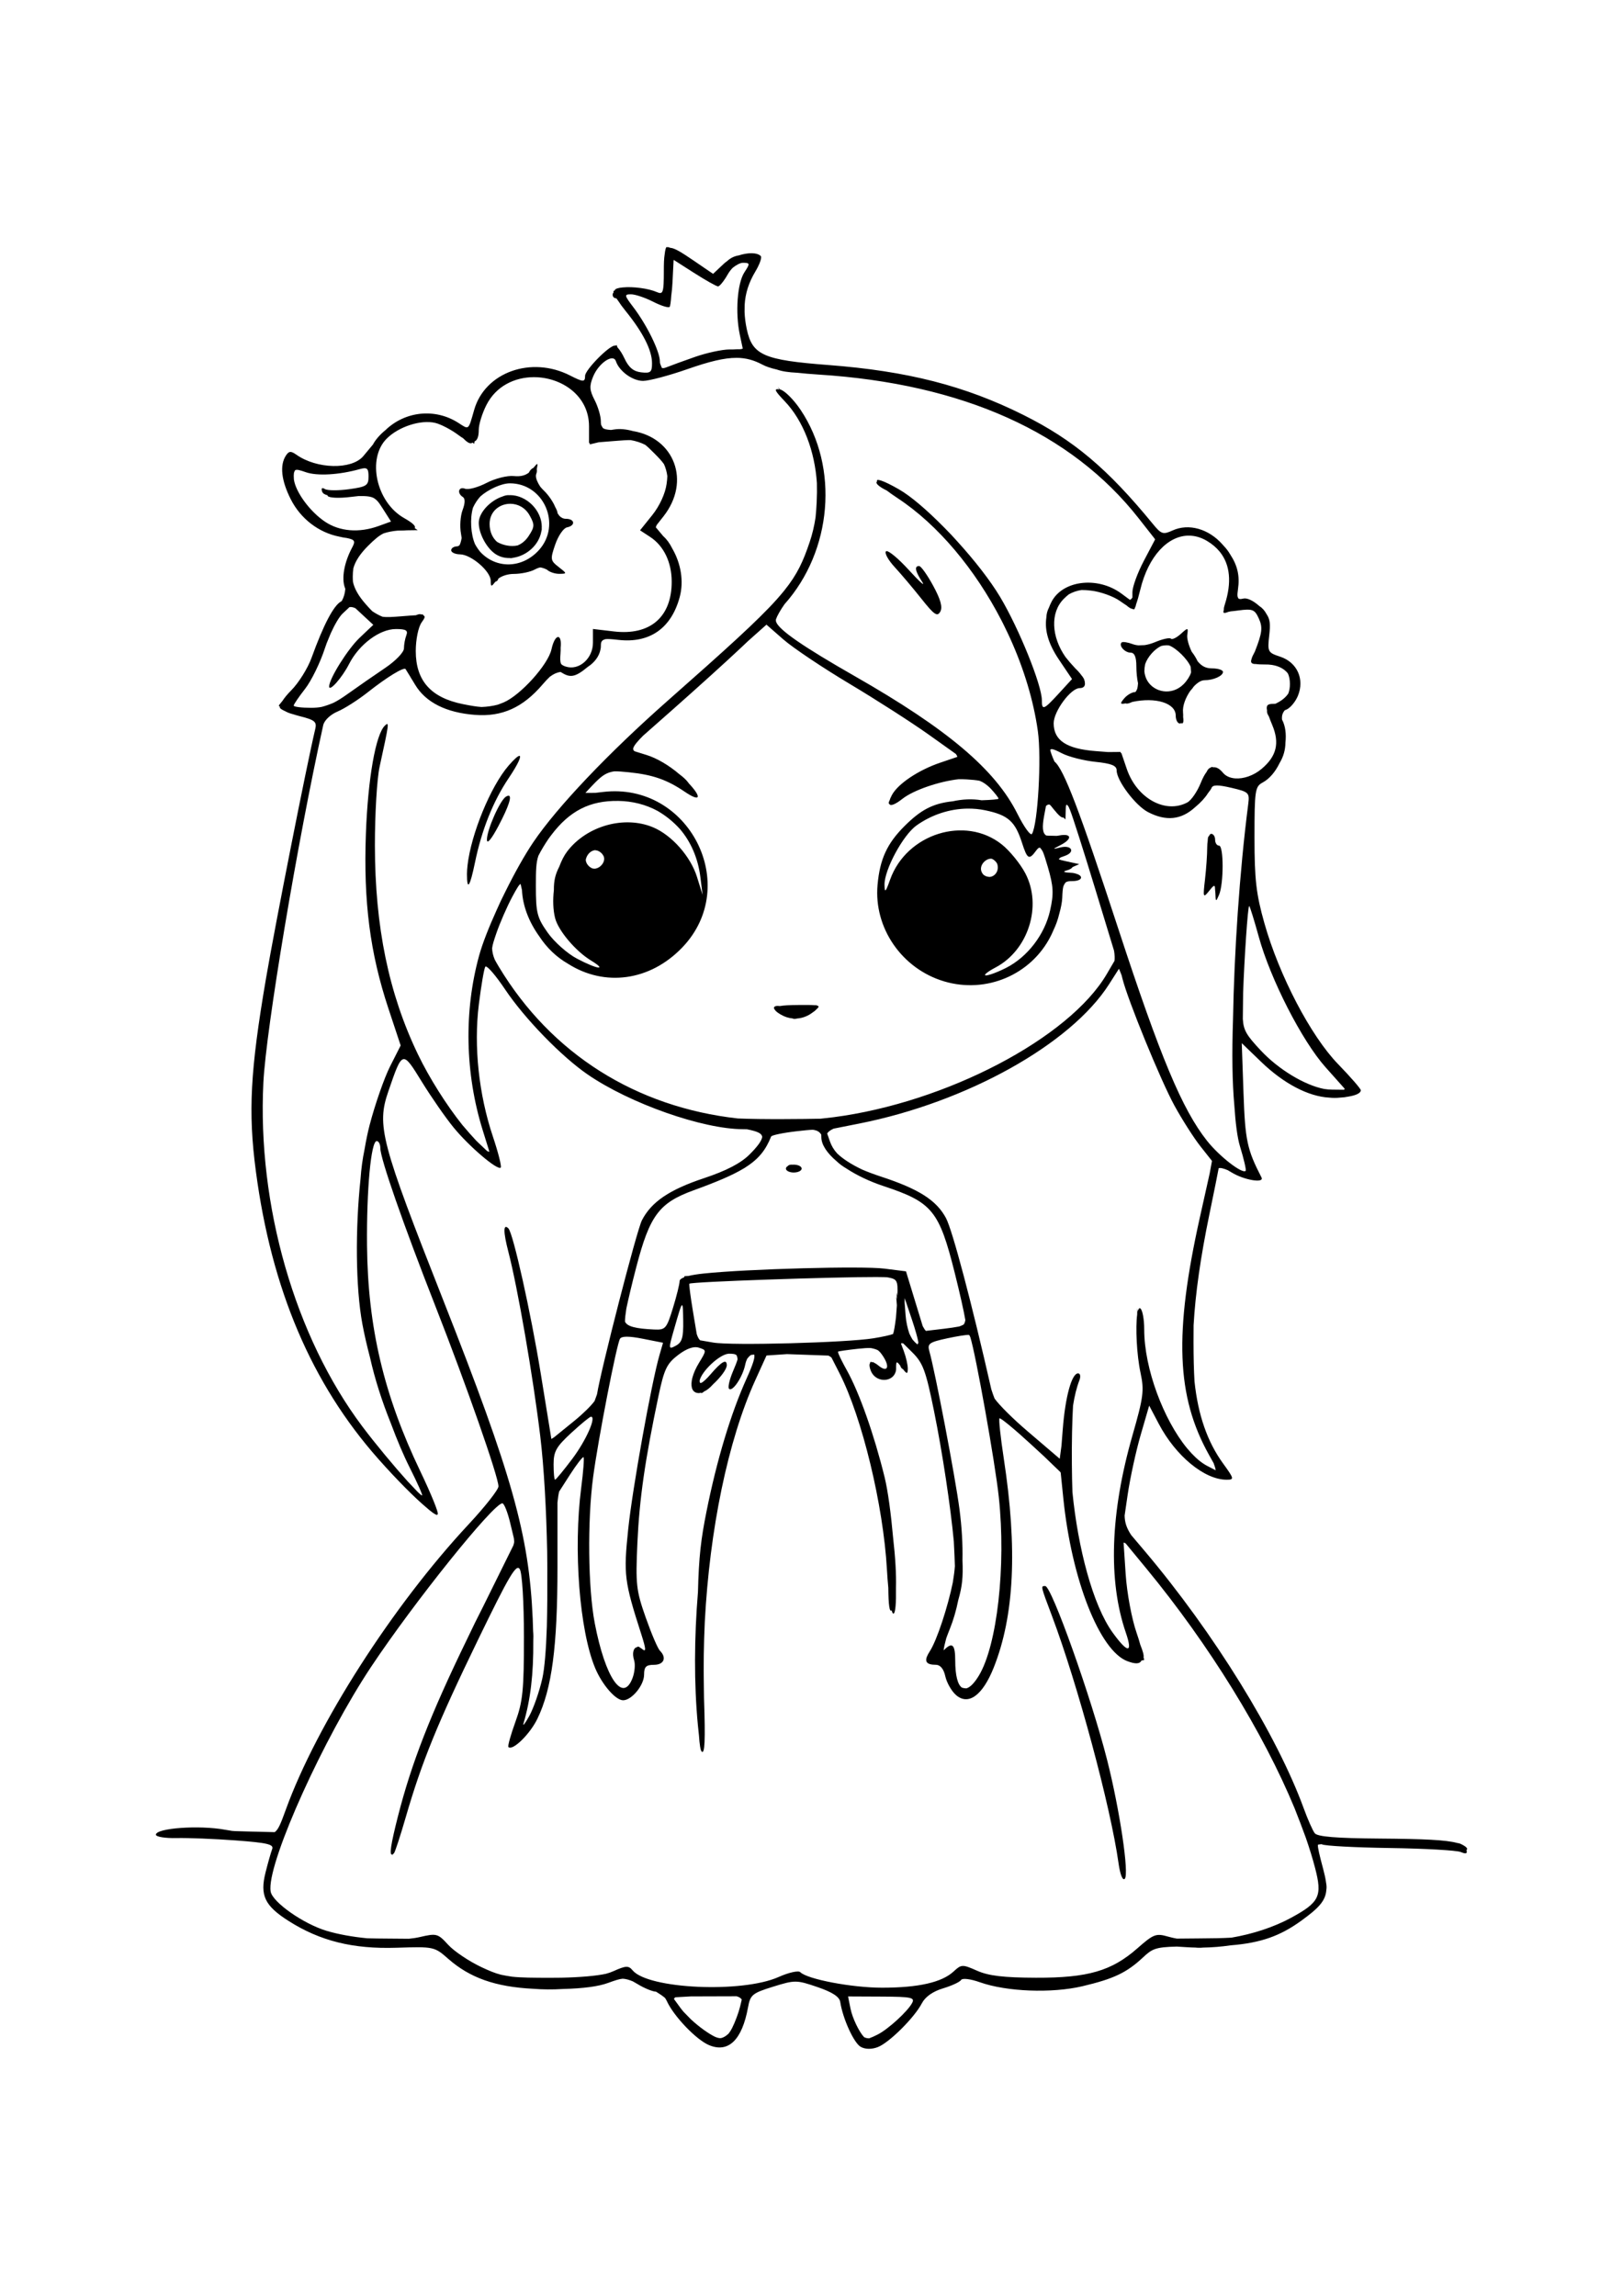 <?xml version="1.0" encoding="UTF-8" standalone="no"?>
<svg
   xmlns:dc="http://purl.org/dc/elements/1.1/"
   xmlns:cc="http://creativecommons.org/ns#"
   xmlns:rdf="http://www.w3.org/1999/02/22-rdf-syntax-ns#"
   xmlns:svg="http://www.w3.org/2000/svg"
   xmlns="http://www.w3.org/2000/svg"
   id="svg3934"
   version="1.1"
   viewBox="0 0 210 297"
   height="297mm"
   width="210mm">
  <title
     id="title4596">Chibi Princess</title>
  <defs
     id="defs3928" />
  <g
     id="layer1">
    <path
       id="path4504"
       d="m 86.265,31.957 v 5.29e-4 c -0.106,0 -0.202,0.385 -0.27,0.991 -0.083,0.492 -0.102,1.193 -0.102,2.121 v 0.005 c -1.1e-5,0.229 -0.002,0.417 -0.004,0.613 -7.94e-4,0.098 -5.29e-4,0.216 -0.002,0.306 -1.3e-5,7.94e-4 1.1e-5,0.002 0,0.003 -0.004,0.271 -0.011,0.508 -0.022,0.713 -0.027,0.514 -0.078,0.833 -0.171,1.014 -2.65e-4,5.29e-4 -7.94e-4,0.001 -0.001,0.002 -0.131,0.245 -0.345,0.216 -0.691,0.064 -1.121,-0.492 -3.127,-0.729 -4.357,-0.611 -0.012,7.94e-4 -0.023,0.003 -0.036,0.004 -0.035,0.004 -0.071,0.006 -0.104,0.01 -0.487,0.046 -0.842,0.147 -0.944,0.313 -0.013,0.021 -0.021,0.049 -0.026,0.08 -0.162,0.027 -0.204,0.09 -0.132,0.229 -0.084,0.093 -0.133,0.197 -0.133,0.314 0,0.25 0.187,0.454 0.415,0.454 0.02,0 0.047,0.011 0.078,0.026 0.064,0.1 0.15,0.215 0.24,0.334 0.225,0.356 0.525,0.768 0.922,1.259 2.276,2.81 3.44,5.109 3.44,6.796 0,1.153 -0.188,1.311 -1.401,1.172 -1.002,-0.115 -1.619,-0.63 -2.165,-1.806 -0.281,-0.604 -0.623,-1.131 -0.9,-1.42 l -0.12,-0.315 -0.145,0.103 c -0.03,-0.013 -0.059,-0.023 -0.085,-0.023 -0.732,-0.017 -3.845,3.149 -3.845,3.91 0,0.836 -0.233,0.831 -1.936,-0.038 -5.028,-2.569 -11.017,-0.429 -12.413,4.434 -0.776,2.703 -0.645,2.595 -2.038,1.697 -3.024,-1.949 -6.9,-1.52 -9.446,0.933 -0.711,0.582 -1.285,1.234 -1.621,1.87 -0.469,0.564 -1.039,1.256 -1.256,1.508 -1.507,1.761 -5.999,1.664 -8.625,-0.186 -0.742,-0.523 -0.994,-0.5 -1.393,0.126 -0.798,1.252 -0.574,3.21 0.643,5.62 1.274,2.523 3.619,4.319 6.283,4.841 0.321,0.078 0.647,0.139 0.978,0.179 1.071,0.216 1.112,0.428 0.692,1.212 -1.04,1.943 -1.409,4.004 -0.938,5.242 0.018,0.047 0.029,0.086 0.045,0.131 -0.054,0.608 -0.193,1.09 -0.465,1.57 -0.023,0.013 -0.041,0.026 -0.066,0.039 -0.98,0.524 -2.28,2.999 -3.843,7.318 -0.49,1.353 -1.678,3.249 -2.641,4.212 -0.472,0.472 -0.866,0.954 -1.127,1.358 -0.314,0.361 -0.496,0.605 -0.458,0.635 0.038,0.031 0.08,0.061 0.123,0.092 -0.009,0.069 -0.003,0.127 0.022,0.167 0.074,0.12 0.342,0.279 0.715,0.446 0.249,0.145 0.596,0.276 0.988,0.374 0.276,0.089 0.567,0.175 0.865,0.25 1.932,0.487 2.22,0.725 1.999,1.656 -1.127,4.751 -5.161,25.179 -6.376,32.291 -2.037,11.916 -2.319,17.276 -1.312,24.896 2.023,15.305 7.211,27.495 15.853,37.251 2.386,2.693 4.744,5.051 6.214,6.278 0.59,0.519 1.041,0.857 1.272,0.926 0.053,0.031 0.092,0.046 0.104,0.034 0.005,-0.005 0.005,-0.018 0.006,-0.028 0.014,-0.004 0.029,-0.006 0.039,-0.015 0.004,-0.004 0.004,-0.017 0.006,-0.024 0.016,-0.005 0.031,-0.012 0.042,-0.023 0.152,-0.152 -0.863,-2.65 -2.254,-5.552 -4.723,-9.852 -6.797,-18.642 -6.896,-29.222 -0.067,-7.234 0.514,-13.501 1.253,-13.501 0.258,0 0.469,0.413 0.469,0.919 0,1.345 2.924,9.732 7.14,20.479 4.002,10.202 8.145,22.04 8.145,23.272 0,0.422 -1.744,2.638 -3.875,4.924 -9.807,10.517 -19.644,25.868 -23.638,36.89 -0.65,1.793 -0.955,2.574 -1.436,2.917 l -3.224,-0.079 c -0.553,-0.013 -1.237,-0.036 -1.905,-0.054 -0.137,-0.011 -0.274,-0.022 -0.411,-0.032 -0.302,-0.048 -0.609,-0.096 -0.893,-0.148 -3.345,-0.616 -8.942,-0.214 -8.942,0.643 0,0.274 1.204,0.47 2.675,0.435 1.471,-0.035 4.921,0.103 7.667,0.307 4.095,0.305 4.94,0.507 4.704,1.123 -0.159,0.413 -0.544,1.767 -0.857,3.009 -0.751,2.982 -0.112,4.324 2.999,6.297 4.073,2.584 8.313,3.635 13.939,3.454 4.847,-0.156 4.903,-0.144 6.709,1.441 2.78,2.441 6.062,3.617 10.973,3.868 1.246,0.097 2.522,0.112 3.808,0.029 2.718,-0.072 4.64,-0.328 5.901,-0.79 0.876,-0.321 1.422,-0.503 1.873,-0.543 0.392,0.017 0.812,0.13 1.322,0.345 0.187,0.101 0.387,0.215 0.625,0.361 0.864,0.527 1.92,0.958 2.381,0.975 0.451,0.272 0.847,0.547 1.15,0.8 0.092,0.13 0.175,0.269 0.242,0.415 0.894,1.963 3.804,5.001 5.454,5.695 2.506,1.054 4.275,-0.653 5.047,-4.868 0.301,-1.646 0.552,-1.853 3.253,-2.691 2.826,-0.877 3.021,-0.875 5.728,0.048 1.934,0.66 2.849,1.256 2.952,1.926 0.339,2.193 1.782,5.345 2.663,5.817 0.596,0.319 1.4,0.329 2.19,0.029 1.473,-0.56 4.746,-3.812 5.713,-5.676 0.433,-0.834 1.425,-1.533 2.73,-1.924 1.128,-0.338 2.181,-0.825 2.34,-1.083 0.167,-0.27 1.2,-0.146 2.441,0.293 3.455,1.222 9.289,1.448 13.253,0.514 4.047,-0.954 5.729,-1.752 7.833,-3.717 1.173,-1.095 1.575,-1.352 4.4,-1.413 0.391,0.022 0.816,0.049 1.309,0.081 0.367,0.024 0.735,0.037 1.103,0.045 0.128,0.017 0.291,0.027 0.493,0.027 0.188,0 0.343,-0.009 0.467,-0.024 1.205,-0.018 2.406,-0.119 3.579,-0.29 3.968,-0.32 6.449,-1.237 9.146,-3.19 2.234,-1.618 3.142,-2.558 3.238,-3.989 0.049,-0.266 0.036,-0.557 -0.035,-0.935 -0.062,-0.493 -0.184,-1.046 -0.356,-1.694 -0.505,-1.897 -0.732,-2.835 -0.703,-3.211 0.12,-0.031 0.295,-0.05 0.486,-0.067 0.014,0.008 0.024,0.011 0.039,0.021 0.317,0.196 4.272,0.41 8.789,0.475 4.517,0.066 8.645,0.299 9.174,0.519 0.684,0.285 0.88,0.214 0.736,-0.265 0.237,-0.151 0.007,-0.443 -0.806,-0.813 -0.07,-0.032 -0.219,-0.064 -0.409,-0.096 -1.402,-0.391 -4.262,-0.524 -9.973,-0.567 -5.711,-0.043 -8.099,-0.24 -8.446,-0.697 -0.266,-0.35 -0.902,-1.783 -1.412,-3.184 -3.468,-9.519 -11.641,-22.744 -20.602,-33.335 l -1.733,-2.048 c -0.623,-0.951 -0.828,-1.648 -0.85,-2.523 l 0.386,-2.645 c 0.316,-2.167 1.074,-5.659 1.684,-7.759 l 1.109,-3.819 1.25,2.373 c 2.184,4.147 5.909,7.214 8.762,7.214 1.016,0 0.992,-0.112 -0.465,-2.122 -2,-2.761 -3.223,-6.217 -3.683,-10.591 -0.088,-1.457 -0.126,-3.127 -0.128,-5.119 -7.9e-4,-0.775 0.003,-1.479 0.009,-2.149 0.231,-4.132 0.914,-8.879 2.044,-14.348 0.604,-2.925 1.088,-5.331 1.202,-5.967 0.216,-0.078 0.602,0.008 1.174,0.251 0.169,0.097 0.343,0.197 0.531,0.312 0.803,0.489 1.865,0.842 2.675,0.975 0.102,0.02 0.192,0.033 0.265,0.036 0.657,0.071 1.074,-0.035 0.897,-0.379 -1.869,-3.631 -2.114,-4.781 -2.329,-10.917 l -0.225,-6.459 2.508,2.418 c 2.92,2.815 6.098,4.478 8.8,4.627 0.478,0.051 0.939,0.052 1.38,0.003 0.432,-0.02 0.796,-0.068 1.107,-0.135 1.004,-0.164 1.607,-0.454 1.607,-0.821 0,-0.192 -1.324,-1.715 -2.943,-3.384 -3.542,-3.652 -7.622,-11.459 -9.538,-18.249 -1.059,-3.753 -1.274,-5.62 -1.274,-11.063 0,-6.084 0.074,-6.588 1.046,-7.108 0.906,-0.485 1.666,-1.415 2.196,-2.514 1.7e-4,-2.6e-4 2.5e-4,-7.9e-4 5.3e-4,-0.001 0.503,-0.832 0.75,-1.703 0.762,-2.665 0.118,-1.088 -0.002,-2.143 -0.437,-2.956 -0.003,-0.005 -0.004,-0.009 -0.007,-0.013 -0.042,-0.506 0.059,-0.843 0.359,-1.207 0.035,-0.012 0.064,-0.025 0.102,-0.037 0.53,-0.168 1.245,-0.986 1.59,-1.817 0.895,-2.162 -0.09,-4.348 -2.288,-5.074 -1.606,-0.53 -1.657,-0.63 -1.414,-2.785 0.157,-1.393 0.118,-2.039 -0.359,-2.734 -0.228,-0.442 -0.552,-0.799 -0.961,-1.059 -0.747,-0.675 -1.572,-1.063 -2.048,-0.938 -0.339,0.089 -0.546,0.085 -0.654,-0.062 -0.031,-0.067 -0.059,-0.142 -0.08,-0.23 -0.029,-0.202 -0.007,-0.499 0.055,-0.923 0.247,-1.682 -0.045,-3.045 -1.011,-4.505 -0.235,-0.405 -0.521,-0.78 -0.86,-1.128 -0.038,-0.045 -0.074,-0.089 -0.114,-0.134 -1.799,-2.049 -4.391,-2.781 -6.479,-1.83 -1.226,0.559 -1.462,0.482 -2.535,-0.828 -5.886,-7.183 -10.274,-10.877 -16.78,-14.124 -7.547,-3.767 -14.993,-5.672 -25.232,-6.452 -8.361,-0.638 -9.825,-1.28 -10.542,-4.623 -0.168,-0.785 -0.263,-1.522 -0.288,-2.23 1.5e-4,-0.329 0.003,-0.626 0.009,-0.91 0.087,-1.528 0.541,-2.925 1.389,-4.337 0.556,-0.925 0.87,-1.823 0.698,-1.995 -0.485,-0.485 -1.685,-0.46 -2.841,-0.086 -0.589,0.097 -1.072,0.333 -1.519,0.744 -0.151,0.106 -0.294,0.217 -0.421,0.337 l -1.39,1.308 -2.538,-1.732 c -1.534,-1.047 -2.457,-1.621 -3.011,-1.636 -0.136,-0.057 -0.247,-0.097 -0.302,-0.097 -0.021,0 -0.042,0.009 -0.063,0.023 -0.03,-0.009 -0.067,-0.023 -0.083,-0.023 z m 0.913,1.668 2.546,1.628 c 1.547,0.989 2.98,1.798 3.184,1.796 0.205,-0.002 0.763,-0.69 1.24,-1.529 0.196,-0.344 0.424,-0.644 0.667,-0.884 0.48,-0.382 0.972,-0.635 1.307,-0.64 0.085,2.62e-4 0.164,0.001 0.234,0.004 0.013,5.29e-4 0.031,-3.7e-5 0.044,5.29e-4 7.93e-4,3.4e-5 0.002,-3.7e-5 0.003,0 0.051,0.002 0.087,0.009 0.129,0.013 0.046,0.005 0.098,0.009 0.134,0.018 0.087,0.022 0.144,0.056 0.176,0.111 0.005,0.011 0.011,0.02 0.013,0.033 0.003,0.017 0.003,0.036 0.002,0.056 -0.013,0.048 -0.027,0.098 -0.042,0.15 -0.071,0.183 -0.235,0.448 -0.498,0.85 -0.916,1.398 -1.197,5.217 -0.593,8.064 l 0.383,1.808 c -0.089,0.036 -0.208,0.06 -0.361,0.075 -0.256,-0.006 -0.524,0.005 -0.801,0.026 -0.056,1.94e-4 -0.098,0.002 -0.158,0.002 h -0.384 c -0.95,0 -2.966,0.435 -4.481,0.966 -1.515,0.532 -3.156,1.129 -3.646,1.328 -0.291,0.118 -0.495,0.155 -0.635,0.094 -0.03,-0.06 -0.101,-0.233 -0.197,-0.477 -0.015,-0.051 -0.037,-0.135 -0.054,-0.191 -0.002,-0.052 -0.006,-0.099 -0.006,-0.158 0,-1.293 -1.674,-4.712 -3.446,-7.04 -1.163,-1.528 -1.186,-1.656 -0.289,-1.656 0.534,0 1.814,0.429 2.843,0.954 1.029,0.525 1.995,0.83 2.146,0.679 0.089,-0.089 0.165,-0.663 0.215,-1.435 0.072,-0.497 0.13,-1.097 0.162,-1.744 l 0.14,-2.827 c 0.009,-0.028 0.016,-0.053 0.024,-0.073 z m 8.122,12.667 c 1.235,0.005 2.26,0.302 3.337,0.873 0.473,0.251 1.091,0.462 1.885,0.642 0.671,0.237 1.491,0.361 2.637,0.415 0.816,0.09 1.73,0.168 2.775,0.235 18.623,1.18 32.674,7.489 41.387,18.582 l 2.04,2.597 0.098,0.146 -1.465,2.785 c -0.809,1.539 -1.471,3.354 -1.471,4.035 v 0.703 c -0.1,0.145 -0.198,0.248 -0.312,0.294 l -0.047,-0.024 -1.059,-0.783 c -1.573,-1.163 -3.526,-1.589 -5.252,-1.354 -0.032,0.004 -0.065,0.009 -0.097,0.013 -1.607,0.243 -3.007,1.063 -3.702,2.405 -0.13,0.252 -0.24,0.504 -0.335,0.756 -0.208,0.402 -0.31,0.795 -0.334,1.28 -0.243,1.694 0.289,3.444 1.626,5.432 l 1.698,2.522 -1.704,1.859 c -1.955,2.133 -2.2,2.231 -2.2,0.878 0,-1.957 -2.959,-9.277 -5.4,-13.359 -1.288,-2.154 -3.333,-4.759 -5.518,-7.164 -0.538,-0.606 -1.084,-1.187 -1.636,-1.738 -0.064,-0.065 -0.127,-0.128 -0.191,-0.192 -2.109,-2.136 -4.191,-3.93 -5.719,-4.811 -2.095,-1.208 -3.063,-1.469 -2.856,-1.037 -0.051,0.029 -0.08,0.077 -0.08,0.149 0,0.233 0.57,0.663 1.319,1.016 0.384,0.291 0.845,0.619 1.407,0.989 5.27,3.465 10.062,9.254 13.447,15.821 0.078,0.154 0.157,0.307 0.234,0.462 0.021,0.041 0.041,0.083 0.061,0.124 0.172,0.349 0.343,0.7 0.51,1.052 10e-4,0.002 0.002,0.004 0.003,0.007 0.004,0.008 0.007,0.016 0.011,0.023 0.107,0.227 0.211,0.453 0.316,0.68 1.755,3.884 3.007,7.968 3.572,11.953 0.493,3.476 0.002,12.087 -0.76,13.319 -0.177,0.286 -1.021,-0.879 -1.876,-2.59 -2.865,-5.733 -9.029,-10.95 -21.046,-17.813 -6.66,-3.804 -9.766,-5.944 -10.176,-7.01 -0.035,-0.092 -0.042,-0.206 -0.032,-0.331 0.16,-0.468 0.567,-1.186 1.106,-1.959 6.174,-6.914 7.086,-17.687 2.092,-25.146 -0.9,-1.344 -2.088,-2.526 -2.655,-2.644 l -0.315,-0.341 0.225,0.327 c -0.755,-0.119 -0.622,0.165 0.685,1.533 2.43,2.544 3.889,6.475 4.165,10.577 0.023,0.778 0.014,1.595 -0.028,2.475 -0.034,0.692 -0.08,1.343 -0.144,1.967 -0.163,1.095 -0.414,2.171 -0.764,3.203 -0.827,2.445 -1.553,4.122 -3.303,6.292 -0.301,0.368 -0.622,0.746 -0.968,1.135 -2.467,2.752 -6.572,6.454 -14.089,13.086 -7.695,6.789 -14.304,13.744 -17.386,18.294 -1.138,1.68 -2.442,4.018 -3.632,6.424 -0.407,0.796 -0.783,1.593 -1.134,2.395 -0.998,2.201 -1.822,4.297 -2.244,5.821 -1.998,7.211 -1.838,15.281 0.449,22.629 l 0.855,2.748 c -0.004,0.012 -0.008,0.022 -0.014,0.028 -0.043,0.043 -0.151,-7.9e-4 -0.305,-0.109 l -1.13,-1.069 c -0.096,-0.091 -0.195,-0.192 -0.294,-0.291 -0.526,-0.563 -1.126,-1.247 -1.744,-1.979 -2.03,-2.539 -4.267,-6.055 -5.754,-9.15 -3.771,-7.847 -5.548,-16.466 -5.561,-26.981 -0.005,-4.063 0.267,-8.648 0.604,-10.19 1.244,-5.684 1.269,-5.882 0.698,-5.35 -1.195,1.113 -2.206,6.851 -2.468,14.011 -0.321,8.794 0.533,15.415 2.915,22.599 l 1.585,4.78 -1.366,2.696 c -0.751,1.483 -1.942,4.894 -2.646,7.581 -0.249,0.949 -0.468,2.022 -0.662,3.168 -0.257,1.24 -0.42,2.407 -0.523,3.858 -0.676,6.389 -0.645,13.966 0.246,18.748 0.249,1.336 0.588,2.804 0.987,4.324 0.641,2.838 1.527,5.607 2.709,8.544 0.792,2.127 1.622,4.095 2.422,5.682 1,1.987 1.723,3.612 1.605,3.612 -0.069,0 -0.266,-0.163 -0.546,-0.434 -0.343,-0.356 -0.852,-0.898 -1.327,-1.4 -1.698,-1.882 -4.167,-4.841 -5.85,-7.082 -8.729,-11.622 -13.613,-28.594 -12.811,-44.522 0.349,-6.939 4.407,-31.162 7.745,-46.228 0.007,-0.034 0.018,-0.069 0.029,-0.103 0.025,-0.061 0.051,-0.12 0.077,-0.175 0.224,-0.447 0.733,-0.931 1.331,-1.267 0.02,-0.01 0.037,-0.02 0.058,-0.03 0.02,-0.01 0.049,-0.027 0.07,-0.039 0.091,-0.047 0.184,-0.093 0.278,-0.132 0.882,-0.365 2.666,-1.504 3.966,-2.531 2.421,-1.913 4.625,-3.261 4.844,-2.961 0.04,0.056 0.279,0.444 0.579,0.936 0.083,0.155 0.182,0.318 0.296,0.489 0.125,0.207 0.228,0.375 0.363,0.6 1.373,2.285 4.023,3.616 7.763,3.898 3.485,0.263 6.166,-0.944 8.715,-3.922 0.366,-0.427 0.674,-0.755 0.948,-1.012 0.495,-0.366 0.905,-0.55 1.361,-0.62 0.057,0.019 0.112,0.044 0.166,0.079 1.14,0.721 1.8,0.58 3.4,-0.748 0.842,-0.54 1.464,-1.354 1.627,-2.245 0.028,-0.114 0.046,-0.224 0.046,-0.325 0,-0.118 0.003,-0.22 0.01,-0.315 0.002,-0.027 0.003,-0.055 0.006,-0.08 0.003,-0.032 0.007,-0.064 0.011,-0.094 0.055,-0.264 0.209,-0.424 0.567,-0.516 0.338,-0.042 0.865,0.003 1.69,0.096 4.04,0.455 6.834,-1.5 7.923,-5.544 0.545,-2.024 0.167,-4.339 -0.97,-6.289 -0.308,-0.629 -0.693,-1.171 -1.154,-1.579 L 84.855,68.216 c 0.024,-0.093 0.07,-0.202 0.132,-0.323 l 0.857,-1.089 c 3.597,-4.573 1.368,-10.156 -3.919,-11.032 -0.864,-0.241 -1.714,-0.332 -2.433,-0.215 -0.162,0.026 -0.301,0.047 -0.435,0.065 -0.524,-0.032 -0.847,-0.1 -1.037,-0.238 -0.082,-0.111 -0.163,-0.257 -0.246,-0.436 -0.023,-0.131 -0.031,-0.285 -0.032,-0.469 -7.93e-4,-0.644 -0.363,-1.871 -0.806,-2.727 -0.664,-1.285 -0.697,-1.816 -0.185,-3.051 0.723,-1.745 2.597,-3.004 2.939,-1.976 0.436,1.307 2.164,2.557 3.527,2.55 0.771,-0.004 3.35,-0.689 5.731,-1.522 2.83,-0.99 4.763,-1.465 6.351,-1.459 z M 69.066,48.793 c 3.562,-0.007 7.147,2.361 7.147,6.356 v 2.165 l 0.094,-0.008 -0.003,0.186 1.168,-0.279 2.035,-0.163 c 0.909,-0.073 1.564,-0.122 2.083,-0.118 0.692,0.117 1.329,0.326 1.899,0.615 0.33,0.261 0.692,0.617 1.178,1.103 0.591,0.591 0.99,1.02 1.253,1.409 0.211,0.472 0.355,0.987 0.427,1.542 -0.008,0.284 -0.041,0.606 -0.094,0.994 -0.167,1.248 -0.91,2.864 -1.858,4.044 l -1.579,1.965 1.309,0.858 c 1.767,1.158 2.786,3.28 2.786,5.801 0,4.57 -2.798,6.974 -7.478,6.424 l -2.712,-0.319 v 1.776 c 0,2.047 -1.799,3.634 -3.506,3.092 -0.271,-0.086 -0.466,-0.184 -0.599,-0.327 -0.001,-0.002 -0.003,-0.005 -0.004,-0.007 -0.009,-0.017 -0.019,-0.034 -0.027,-0.053 -0.113,-0.261 -0.114,-0.659 -0.065,-1.288 0.023,-0.3 0.029,-0.554 0.021,-0.769 0.198,-1.878 -0.726,-1.885 -1.185,0.205 -0.437,1.992 -4.018,5.96 -6.209,6.881 -0.262,0.11 -0.497,0.199 -0.723,0.279 -0.683,0.18 -1.399,0.28 -2.121,0.305 -0.62,-0.038 -1.364,-0.163 -2.394,-0.369 -4.152,-0.83 -6.114,-3.034 -6.114,-6.869 0,-1.484 0.326,-3.085 0.751,-3.693 0.369,-0.527 0.549,-0.795 0.251,-0.9 0.003,-0.01 0.017,-0.041 0.017,-0.045 0,-0.009 -0.028,-0.011 -0.067,-0.008 -0.006,-0.106 -0.083,-0.125 -0.235,-0.076 -0.118,-0.097 -0.35,-0.06 -0.702,0.09 -0.425,0.021 -0.973,0.063 -1.704,0.122 -1.29,0.104 -2.057,0.159 -2.629,0.067 -0.456,-0.187 -0.903,-0.432 -1.327,-0.726 -0.25,-0.243 -0.523,-0.551 -0.872,-0.947 -0.876,-0.998 -1.412,-1.928 -1.609,-2.836 -0.016,-0.217 -0.026,-0.445 -0.026,-0.7 0,-0.375 0.03,-0.735 0.084,-1.081 0.263,-0.932 0.893,-1.873 1.894,-2.874 0.839,-0.839 1.423,-1.335 2.024,-1.621 0.547,-0.176 1.141,-0.295 1.778,-0.35 0.092,-0.002 0.176,-0.008 0.274,-0.008 0.38,0 0.698,-0.012 0.969,-0.034 l 1.383,-0.019 -0.393,-0.267 c 0.186,-0.256 -0.276,-0.676 -1.383,-1.305 -3.597,-2.047 -4.824,-7.683 -2.237,-10.271 1.55,-1.55 4.401,-2.474 6.275,-2.033 0.718,0.169 2.051,0.863 2.964,1.543 0.237,0.177 0.457,0.327 0.661,0.453 0.56,0.572 0.933,0.782 1.206,0.551 l 0.209,0.16 0.052,-0.31 c 0.37,-0.154 0.544,-0.652 0.544,-1.509 0,-0.695 0.447,-2.14 0.994,-3.211 1.26,-2.471 3.687,-3.588 6.125,-3.594 z m 0.448,11.238 c -0.057,-0.027 -0.232,0.173 -0.495,0.494 -0.227,0.086 -0.462,0.326 -0.586,0.615 -0.5,0.389 -1.123,0.532 -1.937,0.447 -0.848,-0.089 -2.43,0.307 -3.541,0.886 -1.105,0.576 -2.357,0.913 -2.782,0.75 -0.841,-0.323 -1.079,0.582 -0.283,1.074 0.311,0.192 0.299,0.806 -0.034,1.681 -0.288,0.758 -0.384,2.125 -0.212,3.039 0.043,0.227 0.07,0.416 0.09,0.589 -0.106,0.568 -0.231,0.945 -0.354,0.988 -0.066,0.023 -0.122,0.051 -0.174,0.081 -0.013,2.65e-4 -0.023,0.004 -0.037,0.004 -0.433,0 -0.788,0.229 -0.788,0.51 0,0.28 0.516,0.517 1.146,0.526 1.431,0.02 3.943,2.173 3.965,3.398 0.014,0.816 0.065,0.838 0.599,0.143 0.199,-0.038 0.356,-0.2 0.394,-0.405 0.478,-0.365 1.24,-0.605 2.01,-0.605 0.898,0 2.102,-0.25 2.674,-0.557 0.283,-0.151 0.522,-0.246 0.732,-0.283 0.266,0.033 0.548,0.128 0.869,0.287 0.308,0.304 1.025,0.548 1.597,0.542 1.019,-0.011 1.017,-0.032 -0.089,-0.891 -1.072,-0.832 -1.095,-0.992 -0.431,-2.918 0.387,-1.121 1.068,-2.112 1.516,-2.202 1.138,-0.231 1.019,-1.109 -0.15,-1.109 -0.32,0 -0.61,-0.142 -0.839,-0.388 -0.075,-0.099 -0.153,-0.213 -0.233,-0.329 -5.29e-4,-0.01 -0.003,-0.019 -0.003,-0.029 0,-0.164 -0.113,-0.444 -0.299,-0.779 -0.265,-0.661 -0.863,-1.542 -1.455,-2.11 -0.199,-0.191 -0.362,-0.372 -0.501,-0.55 -0.358,-0.552 -0.551,-1.036 -0.54,-1.388 -7.7e-5,-0.007 5.29e-4,-0.015 5.29e-4,-0.023 0.004,-0.076 0.018,-0.145 0.042,-0.208 0.091,-0.237 0.108,-0.449 0.065,-0.599 0.078,-0.393 0.121,-0.65 0.065,-0.677 z m -22.389,0.543 c 0.459,-0.022 0.558,0.265 0.558,1.081 0,1.154 -0.257,1.321 -2.524,1.632 -1.388,0.191 -2.793,0.18 -3.123,-0.023 -0.377,-0.233 -0.507,-0.108 -0.352,0.337 0.077,0.221 0.3,0.373 0.701,0.473 -0.007,0.026 -0.008,0.051 0.007,0.075 0.166,0.268 1.474,0.328 3.006,0.136 0.389,-0.049 0.711,-0.085 1.004,-0.113 1.008,-0.012 1.577,0.041 1.992,0.277 0.121,0.079 0.243,0.175 0.37,0.29 0.237,0.242 0.459,0.576 0.756,1.043 l 1.073,1.687 -1.618,0.585 c -2.522,0.912 -5.04,0.704 -6.935,-0.573 -1.965,-1.324 -3.79,-3.839 -4.013,-5.454 -0.013,-0.157 -0.018,-0.315 -0.02,-0.474 0.002,-0.137 0.01,-0.255 0.023,-0.353 0.037,-0.154 0.092,-0.284 0.173,-0.375 0.199,-0.119 0.591,-0.009 1.369,0.263 1.465,0.511 4.301,0.349 6.965,-0.397 0.243,-0.068 0.436,-0.109 0.589,-0.117 z m 18.849,1.952 c 4.412,0 6.734,5.371 3.743,8.655 -2.167,2.378 -5.519,2.433 -7.579,0.213 -0.242,-0.291 -0.463,-0.619 -0.665,-0.978 -0.565,-1.279 -0.687,-3.363 -0.269,-4.75 0.263,-0.565 0.591,-1.053 0.97,-1.462 1.014,-0.886 2.695,-1.677 3.8,-1.677 z m -0.201,1.529 c -0.239,0 -0.491,0.065 -0.745,0.172 -1.566,0.508 -3.081,2.069 -3.081,3.405 0,1.31 0.902,3.084 1.994,3.922 0.595,0.457 1.294,0.651 2.003,0.638 0.05,0.006 0.102,0.015 0.146,0.015 0.094,0 0.201,-0.021 0.313,-0.051 1.697,-0.242 3.336,-1.619 3.643,-3.42 0.031,-0.102 0.053,-0.2 0.053,-0.287 0,-0.042 -0.006,-0.085 -0.008,-0.127 0.003,-0.064 0.008,-0.127 0.008,-0.191 0,-0.993 -0.462,-2.037 -1.251,-2.825 -0.788,-0.788 -1.832,-1.251 -2.825,-1.251 -0.041,0 -0.083,0.006 -0.125,0.008 -0.042,-0.002 -0.084,-0.008 -0.126,-0.008 z m 0.282,1.118 c 0.941,0.011 1.901,0.481 2.47,1.498 0.672,1.202 0.659,1.481 -0.123,2.675 -0.4,0.611 -0.906,1.008 -1.441,1.219 -0.875,0.182 -1.862,-0.01 -2.638,-0.456 -0.581,-0.508 -0.973,-1.302 -0.973,-2.322 0,-1.666 1.331,-2.63 2.706,-2.614 z m 87.803,4.121 c 0.763,0.007 1.539,0.225 2.3,0.674 0.669,0.395 1.22,0.863 1.657,1.398 0.018,0.022 0.036,0.044 0.053,0.066 1.297,1.644 1.516,3.916 0.626,6.718 -0.09,0.285 -0.146,0.492 -0.142,0.642 -0.005,0.041 -0.006,0.078 -0.003,0.113 -0.151,0.443 5.3e-4,0.48 0.587,0.25 0.093,-0.015 0.196,-0.036 0.312,-0.068 0.257,-0.021 0.562,-0.057 0.963,-0.111 1.85,-0.248 2.13,-0.141 2.66,1.021 0.521,1.143 0.47,1.814 -0.504,4.296 -0.226,0.414 -0.383,0.74 -0.433,0.974 -0.167,0.449 0.016,0.648 0.563,0.635 0.274,0.043 0.653,0.059 1.192,0.059 0.129,0 0.252,0.003 0.373,0.007 0.019,7.94e-4 0.039,0.001 0.058,0.002 0.019,7.94e-4 0.036,0.003 0.055,0.004 1.126,0.077 1.957,0.512 2.44,1.112 0.196,0.369 0.287,0.839 0.287,1.423 0,0.455 -0.075,0.862 -0.211,1.211 -0.312,0.466 -0.805,0.896 -1.495,1.236 -0.061,0.03 -0.104,0.055 -0.16,0.083 -0.089,0.01 -0.18,0.017 -0.273,0.017 -0.71,0 -0.974,0.152 -0.82,0.87 -0.043,0.205 0.04,0.441 0.237,0.759 0.114,0.315 0.253,0.67 0.439,1.115 0.974,2.331 0.56,4.034 -1.377,5.664 -1.055,0.888 -2.363,1.315 -3.431,1.232 -0.007,-5.3e-4 -0.013,-0.001 -0.02,-0.002 -0.639,-0.054 -1.191,-0.291 -1.549,-0.722 -0.433,-0.522 -0.846,-0.757 -1.241,-0.714 -0.071,-0.027 -0.142,-0.036 -0.211,-0.024 l -0.03,-0.023 -0.013,0.03 c -0.057,0.016 -0.112,0.048 -0.166,0.09 -0.174,0.058 -0.318,0.23 -0.465,0.536 -0.254,0.332 -0.501,0.792 -0.741,1.393 -0.452,1.129 -1.237,2.275 -1.746,2.547 -2.84,1.52 -6.544,-0.532 -7.84,-4.345 l -0.693,-2.038 -0.071,-0.006 -0.04,-0.142 -1.612,0.015 -1.587,-0.122 c -3.794,-0.292 -5.449,-1.386 -5.452,-3.601 v -0.003 -0.002 c 0,-0.001 5.3e-4,-0.002 5.3e-4,-0.003 0.003,-1.548 2.215,-4.542 3.356,-4.542 0.571,0 0.778,-0.326 0.658,-0.818 l 0.044,-0.027 -0.039,-0.035 0.008,-0.006 -0.044,-0.041 c -0.002,-0.006 -0.003,-0.012 -0.005,-0.018 0.008,-0.18 -0.128,-0.41 -0.418,-0.759 -0.191,-0.262 -0.433,-0.538 -0.731,-0.818 -0.008,-0.007 -0.015,-0.015 -0.022,-0.022 -0.026,-0.028 -0.045,-0.049 -0.072,-0.079 -0.475,-0.51 -0.87,-0.966 -1.203,-1.396 -1.83,-2.613 -2.009,-5.744 -0.221,-7.532 0.236,-0.236 0.444,-0.421 0.646,-0.577 0.488,-0.283 1.045,-0.474 1.646,-0.565 0.341,-0.006 0.737,0.023 1.227,0.079 1.214,0.137 2.894,0.738 3.734,1.335 0.307,0.218 0.596,0.411 0.862,0.582 0.311,0.279 0.564,0.428 0.76,0.448 0.072,0.034 0.131,0.057 0.158,0.057 0.009,0 0.018,-0.004 0.029,-0.013 0.012,0.004 0.031,0.013 0.037,0.013 0.029,0 0.074,-0.098 0.124,-0.236 0.056,-0.093 0.097,-0.222 0.122,-0.385 0.166,-0.466 0.365,-1.149 0.549,-1.917 1.048,-4.368 3.596,-7.024 6.32,-6.998 z m -39.165,2.003 c -0.022,0.003 -0.04,0.012 -0.054,0.025 -0.22,0.214 0.285,1.132 1.121,2.038 0.837,0.906 2.403,2.761 3.481,4.121 1.629,2.055 2.038,2.333 2.421,1.65 0.324,-0.578 0.05,-1.578 -0.922,-3.364 -0.761,-1.398 -1.576,-2.542 -1.812,-2.542 -0.645,0 -0.52,0.652 0.393,2.052 0.452,0.693 -0.327,-0.001 -1.731,-1.543 -1.316,-1.445 -2.566,-2.489 -2.898,-2.438 z m -69.277,7.232 c 0.182,0.01 0.371,0.064 0.573,0.158 l 0.924,0.857 1.389,1.288 -1.767,1.674 c -1.534,1.453 -3.947,5.305 -3.947,6.301 0,0.759 1.668,-1.121 2.58,-2.908 1.294,-2.537 3.953,-4.522 6.056,-4.522 1.306,0 1.596,0.172 1.353,0.806 -0.17,0.443 -0.31,1.207 -0.31,1.698 0,0.495 -1.075,1.615 -2.42,2.52 -1.331,0.896 -3.534,2.424 -4.896,3.397 -0.686,0.49 -1.259,0.851 -1.794,1.119 -0.525,0.224 -1.04,0.404 -1.539,0.534 -0.427,0.081 -0.874,0.116 -1.379,0.116 -1.23,0 -2.237,-0.128 -2.237,-0.285 0,-0.157 0.662,-1.131 1.471,-2.165 0.809,-1.034 1.964,-3.396 2.565,-5.247 0.067,-0.205 0.14,-0.413 0.217,-0.621 0.188,-0.473 0.365,-0.906 0.533,-1.301 0.524,-1.161 1.11,-2.165 1.539,-2.568 l 0.896,-0.842 c 0.063,-0.008 0.127,-0.012 0.192,-0.009 z m 53.758,2.28 2.178,1.907 c 1.239,1.084 5.088,3.665 8.555,5.735 3.466,2.07 8.077,5.029 10.247,6.575 l 3.528,2.514 c 0.111,0.152 0.175,0.276 0.181,0.378 l -2.191,0.742 c -2.833,0.959 -5.489,2.736 -6.269,4.194 -0.153,0.286 -0.254,0.524 -0.309,0.716 -0.075,0.128 -0.106,0.221 -0.088,0.276 -0.025,0.099 -2.4e-4,0.154 0.072,0.167 0.135,0.291 0.729,0.081 1.685,-0.671 1.442,-1.135 4.777,-2.262 7.291,-2.539 0.336,-0.002 0.673,0.005 1.011,0.025 0.704,0.042 1.243,0.093 1.685,0.179 0.49,0.188 0.918,0.497 1.39,0.959 0.587,0.63 1.062,1.232 1.062,1.351 0,0.09 -0.905,0.17 -2.186,0.21 -1.213,-0.2 -2.484,-0.144 -3.74,0.133 -2.614,0.275 -4.174,1.142 -6.262,3.23 -2.243,2.243 -3.167,4.262 -3.467,7.577 -0.505,5.572 3.147,10.864 8.62,12.491 5.439,1.617 11.242,-0.844 13.778,-5.841 0.125,-0.246 0.244,-0.509 0.36,-0.778 0.33,-0.689 0.582,-1.395 0.754,-2.127 0.221,-0.783 0.365,-1.517 0.385,-2.063 0.025,-0.699 0.062,-1.174 0.149,-1.499 0.081,-0.199 0.174,-0.36 0.284,-0.49 0.183,-0.141 0.448,-0.176 0.835,-0.176 1.395,0 1.495,-0.69 0.532,-0.952 -0.176,-0.067 -0.413,-0.113 -0.713,-0.126 -0.861,-0.036 -1.076,-0.152 -0.539,-0.292 0.424,-0.111 0.685,-0.277 0.798,-0.451 l 0.857,-0.374 -1.253,-0.272 c -0.093,-0.031 -0.202,-0.053 -0.322,-0.07 -0.647,-0.141 -0.998,-0.225 -1.082,-0.311 0.055,-0.059 0.132,-0.128 0.24,-0.214 0.128,-0.053 0.291,-0.111 0.513,-0.187 1.445,-0.489 0.941,-1.478 -0.56,-1.1 -0.313,0.079 -0.523,0.13 -0.652,0.155 -0.017,0.002 -0.039,0.005 -0.055,0.007 -0.024,-0.006 -0.048,-0.013 -0.071,-0.019 0.048,-0.054 0.313,-0.193 0.821,-0.455 1.584,-0.815 1.426,-1.549 -0.197,-1.235 -0.092,0.012 -0.192,0.028 -0.295,0.045 -0.161,-0.008 -0.329,-0.015 -0.528,-0.014 -0.345,0.001 -0.61,-0.006 -0.824,-0.03 -0.507,-0.298 -0.554,-1.096 -0.273,-2.595 l 0.227,-1.213 c 0.14,-0.163 0.3,-0.226 0.484,-0.19 l 0.132,0.124 0.41,0.506 c 0.617,0.762 1.002,1.106 1.232,1.037 l 0.268,0.252 0.036,-1.396 c 0.002,-0.057 0.004,-0.085 0.006,-0.136 0.02,-0.461 0.144,-0.49 0.377,-0.082 0.057,0.13 0.103,0.232 0.181,0.417 0.294,0.701 1.758,5.286 3.251,10.19 l 2.431,7.978 c 0.09,0.563 0.105,0.978 0.059,1.324 l -0.992,1.694 c -4.859,8.301 -20.802,16.648 -35.409,18.537 -0.545,0.07 -1.088,0.132 -1.629,0.186 -1.301,0.03 -2.821,0.045 -4.74,0.052 -2.343,0.009 -4.278,-0.013 -5.969,-0.083 -13.128,-1.467 -24.11,-8.312 -30.92,-19.625 -0.224,-0.372 -0.391,-0.663 -0.529,-0.928 -0.21,-0.507 -0.324,-0.977 -0.341,-1.466 0.054,-0.468 0.242,-1.041 0.549,-1.938 0.456,-1.331 1.381,-3.452 2.056,-4.713 0.593,-1.108 0.913,-1.627 1.081,-1.666 l 0.179,0.794 c 0.087,1.998 0.879,4.093 2.234,5.975 0.986,1.509 2.246,2.709 3.737,3.563 4.693,2.98 10.57,2.263 14.777,-2.126 7.685,-8.018 0.857,-21.422 -10.245,-20.111 l -1.023,0.12 -1.271,0.006 c 0.216,-0.247 0.527,-0.578 0.947,-1.018 1,-1.049 1.578,-1.512 2.437,-1.708 0.061,-0.014 0.123,-0.027 0.186,-0.038 0.062,-0.011 0.124,-0.021 0.189,-0.03 0.468,-0.008 1.058,0.042 1.875,0.125 3.072,0.312 4.923,0.957 7.216,2.515 2.078,1.412 2.215,0.715 0.531,-1.079 -0.052,-0.068 -0.089,-0.123 -0.146,-0.196 -0.246,-0.312 -0.627,-0.656 -1.105,-1.012 -1.296,-1.113 -2.878,-2.048 -4.188,-2.456 l -1.556,-0.485 c -0.406,-0.24 -0.291,-0.649 1.086,-2.028 l 3.785,-3.342 c 3.172,-2.8 7.191,-6.439 8.931,-8.086 l 0.838,-0.793 z m 54.429,0.582 c -0.11,-0.016 -0.355,0.196 -0.827,0.623 -0.543,0.491 -1.115,0.764 -1.272,0.607 -0.157,-0.157 -1.062,0.038 -2.01,0.435 -0.504,0.21 -0.97,0.342 -1.405,0.403 -0.267,0.017 -0.526,0.026 -0.778,0.028 -0.263,-0.021 -0.513,-0.071 -0.748,-0.158 -0.664,-0.246 -1.312,-0.342 -1.439,-0.215 -0.404,0.404 0.41,1.318 1.174,1.318 0.496,0 0.734,0.565 0.734,1.741 0,0.777 0.092,1.671 0.218,2.221 -0.019,0.249 -0.045,0.459 -0.082,0.637 -0.063,0.211 -0.148,0.374 -0.261,0.495 -0.004,4.7e-5 -0.008,0.001 -0.012,0.001 -0.416,0 -1.071,0.381 -1.456,0.846 -0.518,0.627 -0.545,0.767 0.216,0.618 0.145,0.082 0.417,0.016 0.857,-0.187 3.021,-0.646 5.615,0.151 5.615,1.767 0,0.567 0.247,1.032 0.548,1.032 0.051,0 0.097,-0.025 0.141,-0.059 0.276,0.143 0.36,-0.115 0.27,-0.799 0.011,-0.177 0.009,-0.371 -0.013,-0.575 -0.089,-0.848 0.345,-1.958 0.956,-2.821 0.168,-0.169 0.312,-0.35 0.423,-0.526 0.456,-0.494 0.958,-0.824 1.402,-0.824 1.153,0 2.388,-0.556 2.388,-1.074 0,-0.25 -0.63,-0.456 -1.401,-0.458 -0.797,-0.002 -1.347,-0.261 -1.888,-0.934 -0.173,-0.371 -0.426,-0.793 -0.711,-1.16 -0.017,-0.022 -0.032,-0.046 -0.049,-0.069 -0.389,-0.809 -0.636,-1.704 -0.572,-2.165 0.068,-0.488 0.093,-0.733 -0.017,-0.75 z m -2.726,2.088 c 0.125,-0.003 0.252,0.004 0.378,0.018 0.955,0.348 2.409,1.787 2.806,2.764 0.005,0.07 0.009,0.137 0.016,0.21 0.016,0.171 0.026,0.32 0.035,0.467 -0.003,0.036 -0.01,0.071 -0.015,0.107 -0.145,0.444 -0.516,1.03 -0.952,1.466 -1.523,1.523 -3.826,1.079 -4.72,-0.492 -0.189,-0.343 -0.313,-0.736 -0.356,-1.17 0.006,-0.308 0.038,-0.62 0.099,-0.921 0.319,-0.955 1.251,-1.999 2.11,-2.369 0.195,-0.046 0.395,-0.074 0.598,-0.079 z m -14.771,13.435 c 0.226,0.01 0.623,0.189 1.303,0.541 0.872,0.451 2.821,0.947 4.33,1.103 2.08,0.215 2.745,0.484 2.745,1.113 0,1.318 2.436,4.549 4.065,5.391 2.333,1.206 4.284,1.005 6.074,-0.627 0.017,-0.014 0.032,-0.03 0.049,-0.044 0.661,-0.539 1.255,-1.181 1.629,-1.781 0.231,-0.292 0.411,-0.543 0.456,-0.669 0.155,-0.428 0.826,-0.434 2.58,-0.023 2.252,0.528 2.361,0.634 2.171,2.107 -1.138,8.843 -1.819,19.262 -1.97,27.901 -0.149,4.471 -0.093,8.09 0.17,11.039 0.155,2.38 0.397,4.233 0.735,5.336 0.502,1.641 0.832,3.066 0.732,3.165 -0.435,0.435 -3.403,-1.874 -4.996,-3.885 -3.214,-4.058 -6.049,-10.832 -11.5,-27.484 -4.99,-15.243 -7.036,-20.618 -8.239,-21.575 -0.305,-0.679 -0.489,-1.18 -0.551,-1.512 0.043,-0.067 0.111,-0.1 0.216,-0.096 z m -68.904,0.869 c -0.183,0.005 -0.642,0.395 -1.377,1.239 -2.37,2.723 -4.875,8.923 -5.326,12.887 -0.047,0.411 -0.079,0.806 -0.079,1.162 3e-6,2.234 0.384,1.677 1.041,-1.508 0.871,-4.22 2.348,-7.914 4.361,-10.905 1.225,-1.82 1.685,-2.883 1.379,-2.875 z m -1.445,5.153 c -0.078,0.011 -0.176,0.053 -0.295,0.126 -0.776,0.48 -2.475,4.329 -2.459,5.572 0.008,0.624 0.586,-0.066 1.493,-1.783 1.356,-2.567 1.807,-3.992 1.261,-3.914 z m 14.229,0.675 c 1.883,0.027 3.609,0.486 5.104,1.298 1.073,0.62 2.049,1.413 2.888,2.342 1.403,1.641 2.339,3.763 2.645,6.223 l 0.285,2.292 -0.727,-2.326 c -0.828,-2.647 -3.26,-5.396 -5.672,-6.41 -3.721,-1.564 -8.59,-0.2 -11.118,3.114 -0.4,0.524 -0.743,1.201 -1.022,1.958 -0.524,1.028 -0.71,1.813 -0.703,3.033 -0.145,1.287 -0.109,2.571 0.156,3.627 0.407,1.621 2.647,4.276 4.625,5.482 2.215,1.35 0.862,1.174 -1.809,-0.236 -1.235,-0.652 -2.933,-2.162 -3.774,-3.356 -1.377,-1.954 -1.529,-2.558 -1.529,-6.075 0,-1.985 0.025,-2.99 0.329,-3.873 0.366,-0.719 0.825,-1.48 1.327,-2.217 0.11,-0.148 0.207,-0.281 0.332,-0.446 2.375,-3.145 4.989,-4.481 8.663,-4.428 z m 45.205,0.996 c 0.77,-0.009 1.538,0.062 2.288,0.218 2.947,0.612 3.864,1.42 4.753,4.19 0.691,2.154 0.916,2.28 1.831,1.029 0.214,-0.293 0.375,-0.436 0.533,-0.358 0.105,0.116 0.214,0.275 0.331,0.482 0.172,0.394 0.375,1.036 0.655,2.001 0.732,2.517 0.779,3.432 0.289,5.623 -0.694,3.103 -2.918,6.004 -5.681,7.413 -0.697,0.356 -1.432,0.663 -1.966,0.836 -0.132,0.038 -0.262,0.073 -0.394,0.109 -0.108,0.024 -0.203,0.039 -0.266,0.037 -0.361,-0.012 0.203,-0.477 1.255,-1.032 4.237,-2.237 6.05,-7.957 3.855,-12.163 -0.65,-1.245 -2.024,-2.933 -3.054,-3.752 -4.744,-3.772 -12.333,-1.379 -14.449,4.556 -0.589,1.652 -0.705,1.759 -0.724,0.667 -0.033,-1.93 2.393,-6.433 4.134,-7.672 1.966,-1.4 4.299,-2.157 6.609,-2.185 z m 31.521,3.262 c -0.111,0 -0.214,0.125 -0.298,0.33 -0.089,-0.026 -0.132,0.174 -0.151,0.592 -0.037,0.238 -0.06,0.504 -0.06,0.79 0,0.942 -0.131,2.833 -0.29,4.203 -0.271,2.324 -0.237,2.425 0.51,1.502 0.514,-0.636 0.696,-0.839 0.772,-0.561 0.018,0.302 0.037,0.588 0.062,0.778 5.3e-4,0.014 0.001,0.023 0.002,0.038 0.033,1.151 0.068,1.167 0.473,0.224 0.615,-1.432 0.615,-6.368 0,-6.368 -0.28,0 -0.509,-0.344 -0.509,-0.764 0,-0.42 -0.229,-0.764 -0.51,-0.764 z m -79.741,2.118 c 0.119,0.005 0.237,0.027 0.35,0.064 h 5.29e-4 c 0.345,0.125 0.648,0.4 0.808,0.773 v 5.3e-4 c 0.044,0.147 0.059,0.306 0.026,0.476 -0.094,0.488 -0.57,0.964 -1.058,1.058 -0.17,0.033 -0.33,0.018 -0.477,-0.027 -0.373,-0.161 -0.648,-0.464 -0.773,-0.808 -1.29e-4,-2.7e-4 -2.51e-4,-8e-4 -5.29e-4,-0.001 -0.03,-0.095 -0.048,-0.194 -0.057,-0.293 v -5.3e-4 c 0.109,-0.571 0.522,-1.122 1.132,-1.239 0.004,-7.9e-4 0.007,-7.9e-4 0.01,-0.002 2.65e-4,1e-5 7.94e-4,0 0.001,0 0.012,1.6e-4 0.024,-0.002 0.037,-10e-4 z m 51.164,1.104 c 0.068,-0.006 0.134,-0.002 0.2,0.008 0.284,0.121 0.534,0.344 0.691,0.641 0.102,0.298 0.111,0.651 0.003,0.935 -0.188,0.49 -0.593,0.749 -1.001,0.772 -0.148,-0.012 -0.295,-0.042 -0.434,-0.087 -0.109,-0.045 -0.21,-0.102 -0.301,-0.168 -0.003,-0.002 -0.005,-0.004 -0.008,-0.006 -0.122,-0.111 -0.224,-0.258 -0.294,-0.44 -0.291,-0.759 0.446,-1.595 1.144,-1.655 z m 33.497,6.122 c 0.004,-0.002 0.007,-8e-4 0.01,0.003 0.104,0.104 0.656,1.884 1.226,3.955 1.517,5.509 5.586,13.464 8.636,16.885 l 2.483,2.786 c -0.014,0.054 -0.043,0.099 -0.087,0.137 l -1.551,-0.017 c -0.328,-0.004 -0.668,-0.034 -1.014,-0.087 -2.502,-0.481 -5.876,-2.493 -8.205,-4.982 -1.802,-1.927 -2.234,-2.568 -2.321,-4.082 l 0.039,-3.377 c 0.156,-4.433 0.599,-11.133 0.782,-11.221 z m -98.798,7.819 c 0.26,-0.057 1.346,1.213 2.519,2.963 2.532,3.775 7.272,8.659 10.674,11 5.474,3.766 14.909,7.086 20.138,7.086 0.167,0 0.322,0.004 0.472,0.009 1.443,0.281 1.93,0.548 1.986,0.985 -0.069,0.519 -0.621,1.263 -1.648,2.286 -1.126,1.123 -3.005,2.099 -5.877,3.054 -4.487,1.491 -6.806,3.062 -8.037,5.442 -0.677,1.309 -5.327,19.411 -5.812,22.516 -0.112,0.327 -0.218,0.62 -0.318,0.876 -0.469,0.637 -1.491,1.648 -2.669,2.603 l -2.537,2.06 c -0.167,0.113 -0.316,0.212 -0.38,0.239 -0.002,-0.003 -0.004,-0.007 -0.006,-0.011 l -1.369,-8.427 c -1.282,-7.892 -3.576,-18.186 -4.191,-18.8 -0.67,-0.67 -0.674,0.431 -0.012,2.983 1.223,4.712 3.206,16.169 4.14,23.924 0.484,4.012 0.785,9.548 0.892,14.908 0.009,0.711 0.016,1.429 0.019,2.16 0.011,2.992 -0.008,5.473 -0.06,7.54 -0.102,3 -0.296,5.431 -0.59,6.726 -0.382,1.681 -1.141,3.859 -1.686,4.84 -0.545,0.981 -0.878,1.405 -0.742,0.943 0.898,-3.03 1.296,-6.343 1.263,-10.676 0.023,-0.403 0.018,-0.835 -0.02,-1.212 -0.013,-0.542 -0.031,-1.095 -0.057,-1.67 -0.48,-10.832 -2.637,-18.509 -11.558,-41.134 -8.106,-20.558 -8.648,-22.619 -7.12,-27.06 1.835,-5.335 1.81,-5.328 4.334,-1.235 1.23,1.995 3.08,4.657 4.111,5.915 2.026,2.472 5.692,5.59 6.097,5.185 0.137,-0.137 -0.318,-1.942 -1.012,-4.01 -1.83,-5.453 -2.493,-11.681 -1.821,-17.096 0.302,-2.431 0.677,-4.627 0.834,-4.88 0.01,-0.016 0.023,-0.026 0.041,-0.029 z m 81.947,0.294 c 0.023,0.027 0.161,0.37 0.345,0.843 l 0.103,0.414 c 0.694,2.792 4.953,13.197 6.73,16.44 0.998,1.821 2.511,4.191 3.362,5.267 l 1.499,1.895 -0.301,1.625 -1.261,5.651 c -3.356,15.041 -3.045,23.2 1.172,30.745 l 0.602,1.077 c 0.155,0.407 0.25,0.733 0.264,0.923 l -1.073,-0.556 c -0.685,-0.354 -1.377,-0.919 -2.052,-1.639 -0.203,-0.222 -0.405,-0.454 -0.606,-0.69 -2.993,-3.659 -5.515,-10.248 -5.515,-15.335 0,-1.326 -0.229,-2.552 -0.51,-2.725 -0.138,-0.085 -0.245,0.076 -0.326,0.402 l -0.057,-0.402 -0.018,0.808 c -0.223,1.597 -0.073,5.163 0.437,7.542 0.487,2.27 0.376,3.126 -1.037,8.049 -2.885,10.05 -3.182,18.831 -0.864,25.56 v 5.2e-4 c 0.929,2.696 0.255,2.693 -1.701,-0.008 -2.587,-3.571 -4.506,-11.016 -5.211,-18.179 -0.039,-1.056 -0.062,-2.235 -0.074,-3.647 -0.024,-2.799 0.04,-5.658 0.152,-7.548 0.194,-1.245 0.466,-2.354 0.823,-3.279 0.189,-0.49 0.113,-0.891 -0.17,-0.891 -0.826,0 -1.654,3.012 -1.982,7.216 l -0.167,2.143 -0.226,1.686 -4.182,-3.574 c -1.915,-1.637 -3.615,-3.335 -4.246,-4.21 -0.135,-0.332 -0.274,-0.726 -0.423,-1.192 -2.524,-11.125 -5.034,-20.619 -5.876,-22.177 -1.24,-2.297 -3.509,-3.742 -8.386,-5.343 -0.937,-0.308 -1.752,-0.613 -2.469,-0.924 -1.408,-0.675 -2.467,-1.359 -3.215,-2.075 -0.431,-0.473 -0.736,-0.982 -0.933,-1.546 l -0.361,-1.035 c 0.138,-0.236 0.417,-0.44 0.836,-0.63 l 3.334,-0.662 c 13.895,-2.76 27.334,-10.249 32.289,-17.995 z m -40.506,4.683 c -0.291,-2.6e-4 -0.627,0.002 -1.009,0.004 -1.092,0.007 -1.87,0.05 -2.37,0.14 -0.687,-0.101 -0.923,0.15 -0.624,0.5 0.099,0.166 0.358,0.367 0.779,0.612 0.477,0.278 0.984,0.438 1.496,0.488 0.098,0.039 0.179,0.061 0.234,0.061 0.099,0 0.221,-0.019 0.358,-0.053 0.709,-0.051 1.406,-0.318 2.025,-0.794 0.197,-0.125 0.354,-0.255 0.46,-0.377 0.327,-0.287 0.405,-0.437 0.082,-0.511 -0.055,-0.039 -0.146,-0.052 -0.27,-0.036 -0.263,-0.025 -0.631,-0.035 -1.16,-0.035 z m 0.901,16.145 c 0.574,0.082 0.862,0.26 1.087,0.636 0.007,0.095 0.01,0.198 0.01,0.319 0,0.965 0.729,2.054 1.959,3.1 0.357,0.347 0.792,0.667 1.331,0.986 1.316,0.858 2.948,1.644 4.772,2.249 6.297,2.088 7.181,3.168 9.202,11.237 0.668,2.667 1.193,5.021 1.369,6.091 -0.036,0.228 -0.103,0.418 -0.208,0.573 -0.16,0.093 -0.36,0.18 -0.589,0.259 -0.512,0.096 -1.198,0.2 -1.94,0.288 l -2.369,0.281 c -0.134,-0.137 -0.269,-0.346 -0.412,-0.622 l -0.982,-3.217 -1.179,-3.864 -2.802,-0.353 c -2.866,-0.362 -17.675,0.039 -23.342,0.631 -0.837,0.087 -1.5,0.194 -2.003,0.317 l -0.51,0.03 -0.044,0.141 c -0.388,0.15 -0.594,0.32 -0.594,0.513 0,0.369 -0.391,1.941 -0.869,3.493 -0.815,2.646 -0.966,2.818 -2.42,2.753 -2.415,-0.108 -3.515,-0.396 -3.776,-1.028 -0.004,-0.371 0.062,-0.961 0.176,-1.686 0.268,-1.276 0.735,-3.242 1.288,-5.368 1.739,-6.681 2.955,-8.307 7.42,-9.928 2.971,-1.079 5.01,-1.939 6.473,-2.822 0.05,-0.017 0.129,-0.071 0.218,-0.137 1.765,-1.114 2.649,-2.285 3.334,-3.994 0.071,-0.178 1.562,-0.487 3.313,-0.687 0.968,-0.11 1.618,-0.177 2.087,-0.19 z m -2.754,4.511 c -0.243,0 -0.415,0.073 -0.492,0.184 -0.149,0.089 -0.242,0.201 -0.242,0.326 0,0.28 0.459,0.51 1.019,0.51 0.007,0 0.014,-0.001 0.021,-0.001 0.003,5e-5 0.006,0.001 0.009,0.001 0.009,0 0.017,-0.003 0.026,-0.003 0.534,-0.015 0.963,-0.236 0.963,-0.506 0,-0.28 -0.459,-0.51 -1.019,-0.51 -0.055,0 -0.108,0.004 -0.16,0.008 -0.041,-0.004 -0.082,-0.008 -0.125,-0.008 z m 11.023,14.541 c 0.782,0.002 1.297,0.017 1.454,0.049 1.125,0.225 1.308,0.329 1.214,2.379 l -0.091,-0.41 0.021,0.841 -0.085,-0.331 0.089,1.12 c -0.002,0.026 -0.003,0.043 -0.004,0.069 -0.009,0.14 -0.02,0.263 -0.029,0.4 l -0.021,-0.06 0.018,0.107 c -0.025,0.372 -0.052,0.729 -0.081,1.06 -0.126,1.045 -0.265,1.877 -0.378,2.148 -0.317,0.132 -1.36,0.362 -2.524,0.552 -3.474,0.568 -18.357,0.966 -20.74,0.555 l -1.703,-0.294 c -0.174,-0.168 -0.311,-0.422 -0.436,-0.813 l -0.468,-2.807 c -0.327,-1.962 -0.547,-3.626 -0.488,-3.699 0.21,-0.26 18.775,-0.882 24.251,-0.866 z m 3.613,2.727 0.947,2.81 c 0.424,1.259 0.739,2.388 0.822,2.904 -0.017,0.168 -0.07,0.256 -0.162,0.254 -0.012,-0.011 -0.024,-0.022 -0.036,-0.033 -0.207,-0.178 -0.396,-0.38 -0.575,-0.6 -0.134,-0.232 -0.266,-0.481 -0.39,-0.743 -2.3e-4,-5.3e-4 -2.5e-4,-0.001 -5.3e-4,-0.002 -0.237,-0.689 -0.426,-1.535 -0.489,-2.37 l -0.128,-1.685 z m -28.815,0.916 c 0.124,-0.024 0.138,0.694 0.158,2.05 0.032,2.137 -0.154,2.761 -0.952,3.188 -0.968,0.518 -0.974,0.465 -0.226,-2.147 0.597,-2.084 0.879,-3.064 1.02,-3.091 z m 37.104,3.843 c 0.03,0.002 0.041,0.008 0.057,0.013 0.05,0.076 0.099,0.173 0.147,0.286 0.69,2.167 3.204,16.162 3.689,20.725 0.943,8.87 -0.215,19.158 -2.596,23.073 -0.601,0.988 -1.155,1.522 -1.621,1.631 -0.212,-0.01 -0.397,-0.041 -0.559,-0.098 -0.54,-0.365 -0.868,-1.558 -0.868,-3.504 0,-2.069 -0.377,-2.434 -1.43,-1.381 -0.03,0.03 -0.053,0.044 -0.073,0.05 0.036,-0.328 0.157,-0.871 0.341,-1.548 0.125,-0.35 0.275,-0.745 0.45,-1.177 0.469,-1.159 0.835,-2.418 1.106,-3.766 0.523,-1.813 0.633,-2.991 0.544,-5.166 0.045,-2.061 -0.085,-4.271 -0.391,-6.62 -0.534,-4.095 -3.124,-17.666 -3.897,-20.419 -0.274,-0.975 -0.018,-1.157 2.36,-1.667 1.284,-0.275 2.419,-0.452 2.742,-0.432 z m -44.239,0.232 c 0.486,-2.6e-4 1.167,0.088 2.059,0.264 l 2.623,0.518 -0.461,1.599 c -1.051,3.642 -3.5,17.274 -4.046,22.522 -0.615,5.905 -0.514,6.712 1.704,13.621 0.61,1.901 0.635,2.323 0.109,1.886 -0.069,-0.058 -0.136,-0.102 -0.202,-0.14 -0.231,-0.182 -0.373,-0.239 -0.452,-0.113 -0.467,0.061 -0.691,0.762 -0.389,1.715 0.165,0.521 0.071,1.55 -0.209,2.288 -1.256,3.303 -3.531,-0.006 -4.891,-7.113 -0.866,-4.526 -0.961,-13.241 -0.207,-18.893 0.656,-4.92 3.04,-17.18 3.477,-17.888 0.109,-0.177 0.399,-0.266 0.885,-0.266 z m 35.579,0.841 c 0.051,-0.003 0.115,0.01 0.184,0.029 l 1.149,1.137 c 1.41,1.395 1.763,2.345 2.836,7.625 1.102,5.424 2.149,12.452 2.557,16.839 0.068,1.305 0.117,2.348 0.139,3.214 -0.048,0.636 -0.14,1.352 -0.27,2.118 -0.621,3.056 -2.037,7.462 -2.988,8.913 -0.069,0.105 -0.119,0.197 -0.172,0.291 -0.024,0.034 -0.044,0.067 -0.059,0.101 -0.491,0.933 -0.171,1.336 1.029,1.336 0.571,0 1.011,0.532 1.218,1.475 0.178,0.812 0.785,1.893 1.349,2.403 1.605,1.452 3.47,0.119 4.918,-3.515 2.667,-6.697 3.086,-15.373 1.305,-27.027 -0.421,-2.756 -0.673,-5.103 -0.559,-5.217 0.114,-0.114 1.939,1.39 4.057,3.341 l 1.749,1.612 2.061,1.985 c 0.018,0.033 0.038,0.066 0.055,0.099 l 0.337,3.304 c 1.072,10.508 4.684,19.702 8.276,21.067 1.012,0.385 1.613,0.392 1.838,-0.08 v -5.3e-4 c 0.219,-0.026 0.355,-0.062 0.355,-0.102 0,-0.02 -0.031,-0.126 -0.084,-0.295 0.057,-0.302 -0.094,-0.814 -0.425,-1.648 -0.121,-0.453 -0.281,-0.968 -0.488,-1.564 -0.623,-1.797 -1.244,-5.143 -1.404,-7.556 l -0.27,-4.087 c 0.071,-0.003 0.162,0.034 0.275,0.109 l 2.635,3.195 c 8.2,9.944 15.188,21.328 19.217,31.06 10e-4,0.003 0.002,0.005 0.003,0.008 0.516,1.295 1.01,2.595 1.459,3.834 0.464,1.338 0.864,2.634 1.188,3.876 0.956,3.662 0.579,4.448 -3.104,6.452 -2.259,1.229 -5.001,2.109 -7.712,2.57 -1.111,0.065 -2.456,0.093 -4.262,0.1 -1.14,0.004 -2.026,0.012 -2.81,0.025 -0.385,-0.07 -0.756,-0.153 -1.107,-0.254 -1.589,-0.456 -1.893,-0.341 -3.986,1.501 -3.344,2.943 -6.42,3.836 -13.138,3.813 -4.173,-0.014 -6.114,-0.244 -7.6,-0.901 -1.921,-0.849 -2.035,-0.845 -3.057,0.098 -1.525,1.407 -4.539,2.09 -9.234,2.093 -3.91,0.003 -9.682,-1.092 -10.602,-2.011 -0.238,-0.238 -1.499,0.045 -2.802,0.627 -4.721,2.109 -16.886,1.553 -18.892,-0.864 -0.523,-0.63 -0.861,-0.615 -2.486,0.113 -0.291,0.13 -0.611,0.242 -0.972,0.338 -1.278,0.273 -3.274,0.448 -5.752,0.504 -0.406,0.005 -0.816,0.01 -1.271,0.01 -2.446,0.005 -3.97,-0.015 -5.135,-0.144 -7.94e-4,-10e-5 -0.002,-5.3e-4 -0.003,-5.3e-4 -0.488,-0.074 -0.959,-0.156 -1.405,-0.249 -0.799,-0.204 -1.526,-0.51 -2.506,-0.97 -1.614,-0.756 -3.563,-2.063 -4.331,-2.904 -1.338,-1.465 -1.491,-1.507 -3.689,-0.997 -0.408,0.095 -0.883,0.165 -1.398,0.217 -0.731,-0.01 -1.544,-0.017 -2.562,-0.021 -1.1,-0.005 -1.999,-0.018 -2.812,-0.039 -1.898,-0.183 -3.794,-0.516 -5.306,-0.977 -2.993,-0.911 -6.934,-3.678 -7.199,-5.054 -0.008,-0.042 -0.014,-0.087 -0.019,-0.132 -0.008,-0.082 -0.013,-0.165 -0.016,-0.251 -0.097,-3.997 6.886,-19.473 13.037,-28.715 5.578,-8.381 15.825,-21.143 16.976,-21.143 0.223,0 0.679,1.137 1.012,2.526 l 0.476,1.985 c 0.024,0.195 0.039,0.365 0.039,0.489 0,0.09 -0.044,0.254 -0.105,0.449 l -3.927,7.94 c -0.68,1.323 -1.367,2.717 -2.052,4.166 -4.767,9.804 -7.219,16.115 -8.957,22.95 -0.933,3.671 -1.149,5.107 -0.716,4.922 l -0.02,0.173 0.063,-0.197 c 0.048,-0.029 0.101,-0.069 0.162,-0.131 0.134,-0.134 0.827,-2.255 1.539,-4.713 2.057,-7.097 4.089,-12.084 9.319,-22.869 4.049,-8.35 4.979,-9.924 5.421,-9.171 0.309,0.526 0.535,4.23 0.537,8.806 0.003,6.835 -0.145,8.307 -1.103,10.949 -0.609,1.679 -1.016,3.143 -0.905,3.254 0.535,0.535 2.783,-1.658 3.752,-3.66 1.873,-3.869 2.595,-9.319 2.595,-19.586 v -8.382 c 0.055,-0.572 0.124,-1.034 0.215,-1.415 l 1.379,-2.149 c 0.877,-1.366 1.678,-2.4 1.78,-2.298 0.102,0.102 -0.034,1.888 -0.304,3.968 -1.033,7.962 -0.221,18.454 1.804,23.301 0.903,2.162 2.648,4.171 3.621,4.171 1.115,0 2.713,-1.95 2.713,-3.311 0,-1.019 0.255,-1.274 1.274,-1.274 1.297,0 1.684,-0.915 0.772,-1.827 -0.276,-0.276 -1.105,-2.214 -1.84,-4.305 -1.232,-3.504 -1.316,-4.263 -1.071,-9.661 0.258,-5.672 0.982,-10.705 2.735,-19.014 0.725,-3.435 1.073,-4.161 2.519,-5.264 1.11,-0.846 2.022,-1.17 2.696,-0.956 1.013,0.322 1.014,0.333 0.026,1.953 -0.426,0.699 -0.712,1.358 -0.861,1.931 -0.02,0.073 -0.037,0.145 -0.051,0.215 -0.011,0.051 -0.018,0.101 -0.026,0.15 -0.002,0.011 -0.004,0.023 -0.006,0.034 -0.15,0.959 0.154,1.591 0.921,1.591 0.071,0 0.155,-0.019 0.243,-0.048 0.043,0.029 0.078,0.048 0.099,0.048 0.066,0 0.188,-0.082 0.34,-0.211 0.356,-0.153 0.744,-0.463 1.158,-0.93 0.915,-0.841 1.772,-1.929 1.772,-2.464 0,-0.866 -0.678,-0.484 -2.107,1.185 -0.462,0.54 -0.874,0.921 -1.138,1.078 -0.093,0.035 -0.165,0.039 -0.217,0.011 -0.04,-0.069 -0.059,-0.165 -0.055,-0.287 0.272,-1.201 2.476,-3.306 3.677,-3.466 0.028,-0.002 0.057,-0.007 0.085,-0.007 0.016,-7.9e-4 0.034,-0.003 0.05,-0.003 0.484,5.3e-4 0.802,0.033 0.972,0.202 0.071,0.146 0.115,0.319 0.131,0.52 -0.094,0.354 -0.311,0.878 -0.64,1.665 -0.424,1.015 -0.634,1.982 -0.468,2.148 0.448,0.448 1.768,-1.524 2.098,-3.134 0.059,-0.289 0.157,-0.557 0.274,-0.781 1.72e-4,-2.6e-4 2.51e-4,-7.9e-4 5.29e-4,-0.001 0.155,-0.2 0.311,-0.357 0.47,-0.459 0.119,-0.019 0.258,-0.036 0.403,-0.052 0.16,0.304 -0.145,1.269 -0.962,3.076 -2.046,4.529 -3.868,10.569 -5.206,17.266 -0.701,3.507 -0.984,5.76 -1.098,10.383 -0.484,5.881 -0.52,11.817 -0.013,17.186 0.048,0.504 0.093,0.928 0.138,1.317 0.087,1.271 0.203,1.978 0.348,2.124 0.412,0.413 0.496,-1.42 0.313,-6.807 -0.001,-0.03 -0.002,-0.061 -0.003,-0.091 -0.006,-0.463 -0.008,-0.875 -0.018,-1.383 -0.055,-2.807 -0.013,-5.625 0.116,-8.411 0.001,-0.029 0.003,-0.057 0.004,-0.086 0.621,-11.876 2.986,-23.454 6.536,-31.263 l 1.448,-3.186 2.652,-0.181 1.552,0.056 3.814,0.137 c 0.136,0.071 0.266,0.154 0.389,0.25 l 1.047,2.052 c 2.919,5.719 5.657,17.045 6.126,25.347 0.049,0.86 0.11,1.66 0.179,2.38 0.022,2.269 0.156,3.202 0.431,2.927 0.076,0.273 0.151,0.424 0.222,0.424 0.274,0 0.37,-1.362 0.339,-3.351 0.05,-1.707 -0.084,-3.98 -0.37,-6.471 -0.271,-3.037 -0.664,-6.051 -1.104,-7.843 -1.346,-5.478 -3.276,-10.943 -4.875,-13.805 -0.501,-0.896 -0.895,-1.682 -1.065,-2.1 -0.066,-0.181 -0.102,-0.3 -0.089,-0.32 0.082,-0.061 1.238,-0.227 2.58,-0.372 0.746,-0.08 1.276,-0.118 1.683,-0.092 0.325,0.058 0.615,0.146 0.874,0.261 0.248,0.169 0.453,0.425 0.697,0.798 0.93,1.419 0.555,2.161 -0.606,1.198 -0.22,-0.183 -0.414,-0.303 -0.578,-0.368 -0.081,-0.101 -0.127,-0.123 -0.139,-0.045 -0.024,-0.005 -0.047,-0.007 -0.069,-0.01 -0.191,-0.09 -0.294,-0.054 -0.29,0.11 -0.114,0.162 -0.098,0.491 0.085,0.966 0.604,1.573 2.736,1.558 3.195,0.245 0.073,-0.178 0.103,-0.391 0.089,-0.636 0.002,-0.817 0.06,-0.861 0.537,-0.245 0.054,0.22 0.188,0.391 0.358,0.459 0.515,0.66 0.604,0.625 0.617,-0.06 0.009,-0.472 -0.225,-1.504 -0.52,-2.293 l -0.364,-0.974 c 0.027,-0.019 0.062,-0.03 0.105,-0.032 z m -40.221,9.507 c 0.736,0 -0.638,3.09 -2.436,5.477 -1.108,1.471 -2.102,2.675 -2.209,2.675 -0.106,0 -0.193,-0.888 -0.193,-1.973 0,-1.684 0.334,-2.281 2.281,-4.076 1.255,-1.157 2.405,-2.103 2.557,-2.103 z m 58.776,21.908 c -0.595,0 -0.611,-0.069 0.879,3.888 3.319,8.814 7.585,24.66 8.606,31.964 0.207,1.478 0.533,2.295 0.807,2.021 0.59,-0.59 -0.65,-8.934 -2.289,-15.396 -2.033,-8.017 -7.181,-22.477 -8.003,-22.477 z m -39.926,53.071 c 0.323,0.094 0.54,0.232 0.662,0.427 l -0.223,0.93 c -0.179,0.748 -0.643,1.99 -1.031,2.761 -0.131,0.26 -0.287,0.5 -0.449,0.71 -0.324,0.312 -0.694,0.539 -1.012,0.584 -0.174,0.025 -0.426,-0.038 -0.719,-0.156 -0.885,-0.425 -2.112,-1.315 -3.128,-2.255 -0.04,-0.041 -0.076,-0.075 -0.117,-0.117 l -0.845,-0.868 c -0.135,-0.156 -0.262,-0.31 -0.37,-0.458 l -0.872,-1.192 c 0.007,-0.1 0.067,-0.178 0.195,-0.238 l 1.97,-0.11 2.146,-0.007 z m 14.416,0.022 4.363,0.02 c 3.847,0.018 4.309,0.117 3.918,0.838 -0.596,1.097 -3.069,3.36 -4.447,4.067 -0.415,0.213 -0.825,0.393 -1.101,0.491 -0.236,0.004 -0.454,-0.044 -0.657,-0.148 h -5.3e-4 c -0.613,-0.63 -1.507,-2.427 -1.76,-3.693 z"
       style="fill:#000000;stroke-width:0.509" />
  </g>
</svg>
